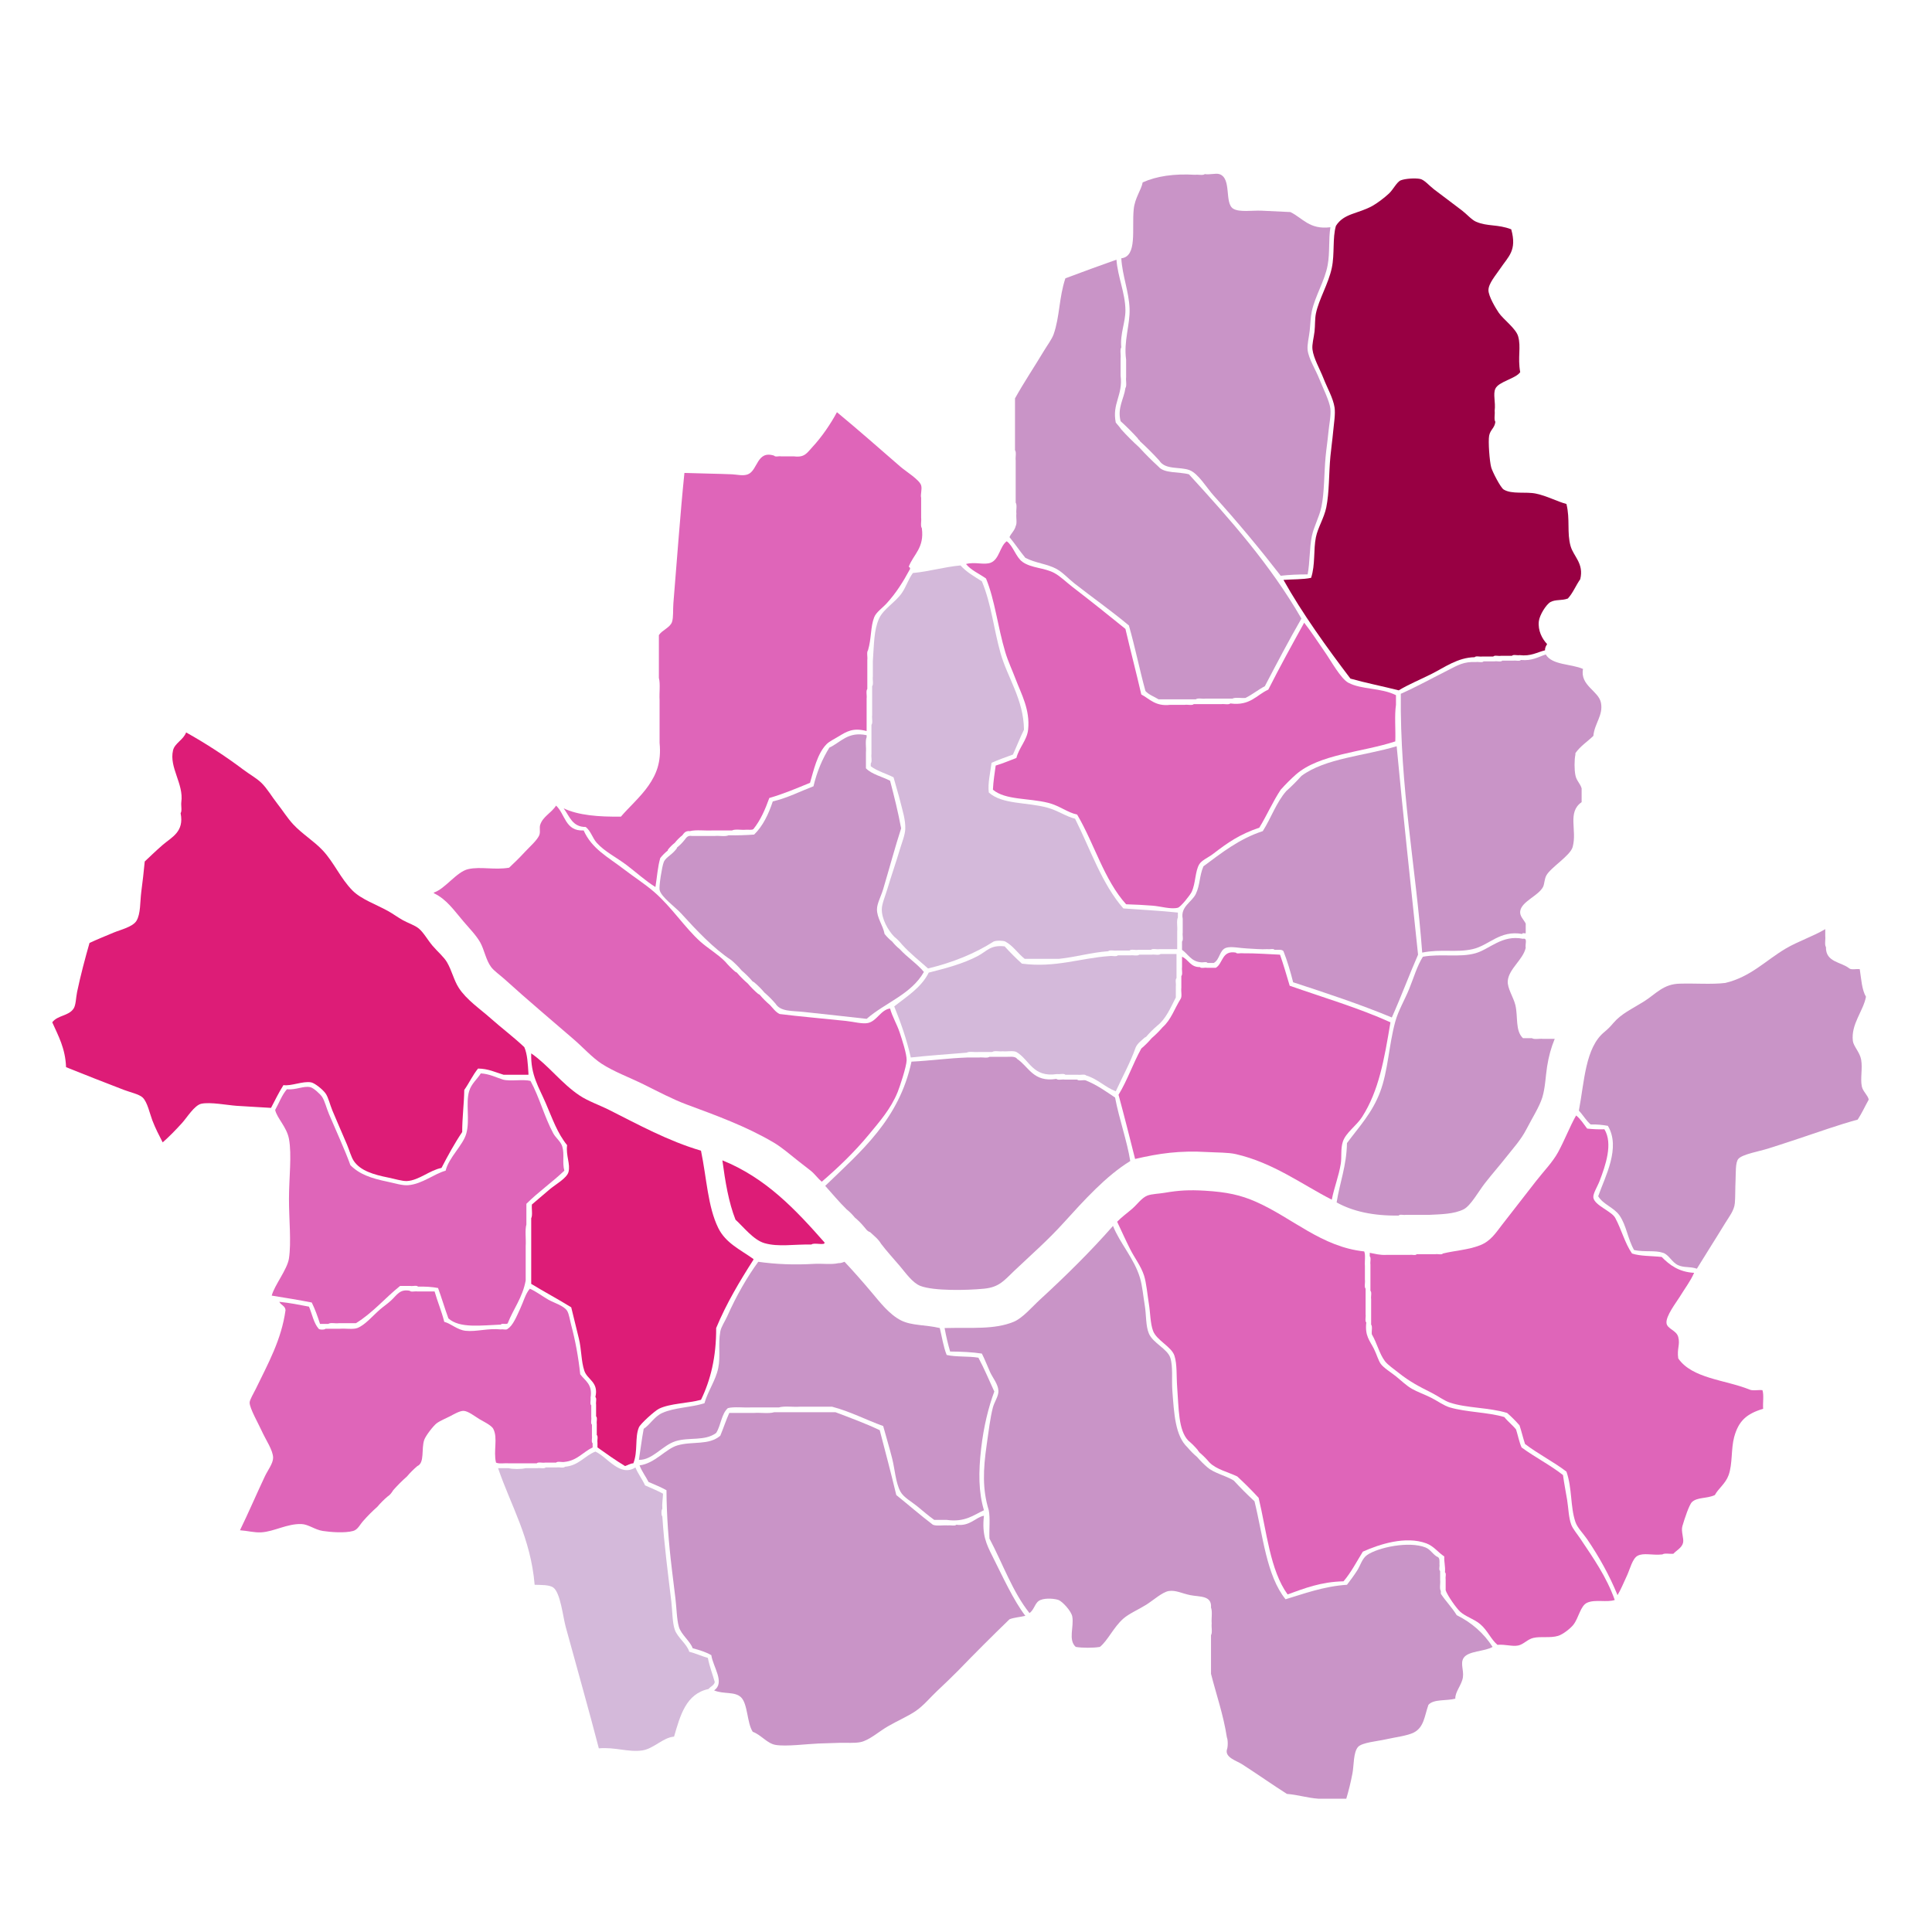 <?xml version="1.0" encoding="utf-8"?>
<!-- Generator: Adobe Illustrator 15.1.0, SVG Export Plug-In . SVG Version: 6.00 Build 0)  -->
<!DOCTYPE svg PUBLIC "-//W3C//DTD SVG 1.1//EN" "http://www.w3.org/Graphics/SVG/1.1/DTD/svg11.dtd">
<svg enable-background="new 0 0 1400 1400" height="1400px" id="Layer_1" version="1.1" viewbox="0 0 1400 1400" width="1400px" x="0px" xml:space="preserve" xmlns="http://www.w3.org/2000/svg" xmlns:xlink="http://www.w3.org/1999/xlink" y="0px">
 <path clip-rule="evenodd" d="M964.064,164.667
	c-1.447,9.018-0.285,18.105-2.002,27.506c-2.068,11.332-9.018,22.101-11.502,33.507c-0.867,3.979-0.977,9.201-1.5,14.003
	c-0.508,4.656-1.969,10.129-1.5,14.003c0.779,6.456,5.756,14.04,8.502,21.005c2.287,5.805,7.385,15.948,8.002,21.505
	c0.539,4.856-0.953,11.628-1.502,17.504c-0.547,5.879-1.484,11.904-2,17.504c-1.135,12.346-0.799,25.368-3,36.008
	c-1.582,7.641-5.57,14.402-7.002,21.505c-1.725,8.558-1.271,18.438-3,27.506c-6.813,0.022-13.387,0.283-19.506,1
	c-14.793-19.111-31.705-39.509-48.51-58.013c-4.902-5.398-11.217-16.078-17.504-18.504c-7.016-2.707-17.623,0.042-22.006-7.001
	c-4.459-4.876-9.127-9.544-14.002-14.003c-0.148-1.02-1.354-0.98-1.502-2c-3.959-4.376-8.127-8.544-12.502-12.503
	c-2.484-9.723,2.434-16.186,3.5-24.005c1.156-1.678,0.176-5.493,0.5-8.001c0-4.168,0-8.335,0-12.503
	c-1.914-13.504,2.932-25.383,2.502-37.009c-0.459-12.384-5.236-23.798-6.002-36.508c11.756-1.325,7.563-21.182,9.002-35.508
	c0.838-8.333,5.449-13.907,6.502-19.504c9.998-4.506,22.598-6.408,38.008-5.501c2.178-0.323,5.654,0.652,7.002-0.5
	c3.451,0.612,7.951-0.803,10.502,0c9.178,2.887,3.551,20.857,10.002,25.005c4.402,2.831,14.043,1.217,20.506,1.5
	c7.441,0.328,14.299,0.634,21.004,1C944.035,158.024,948.826,166.568,964.064,164.667z" fill="#C994C7" fill-rule="evenodd" id="Dobong-gu">
 </path>
 <path clip-rule="evenodd" d="M943.059,562.258
	c17.314-12.86,45.85-14.498,69.016-21.505c4.727,50.787,10.273,100.752,15.504,151.034c-6.555,14.951-12.34,30.67-19.004,45.511
	c-22.848-9.494-47.135-17.548-71.518-25.506c-1.996-7.838-4.219-15.451-7-22.505c-1.004-1.498-4.105-0.896-6.502-1
	c-0.693-1.14-3.48-0.187-5.002-0.5c-4.93,0.306-9.943-0.296-15.002-0.5c-5.111-0.206-11.324-1.679-15.004-0.5
	c-4.971,1.592-4.482,8.52-9.002,11.003c-1.5,0-3.002,0-4.502,0c-0.693-1.141-3.48-0.187-5-0.5
	c-6.898-0.604-9.074-5.929-13.504-9.002c0-2,0-4.001,0-6.001c1.15-1.184,0.18-4.488,0.5-6.501c0-3.334,0-6.668,0-10.002
	c-1.777-8.816,6.691-12.109,9.502-18.004c3.188-6.685,2.475-12.889,5.502-20.004c13.135-9.705,25.787-19.891,43.01-25.506
	c5.984-9.353,9.824-20.849,17.004-29.006C935.932,569.802,939.6,566.134,943.059,562.258z" fill="#C994C7" fill-rule="evenodd" id="Dongdaemun-gu">
 </path>
 <path clip-rule="evenodd" d="M549.469,914.338
	c12.88,1.814,26.066,2.353,40.509,1.5c5.67-0.331,12.667,0.665,17.504-0.5c1.864,0.031,3.163-0.504,4.501-1
	c6.505,6.898,12.973,14.271,19.505,22.006c6.095,7.215,12.891,16.18,21.505,20.504c7.69,3.861,17.505,3.021,28.006,5.502
	c1.606,6.563,2.639,13.698,5.001,19.504c6.734,1.602,15.933,0.738,23.005,2c4.186,7.818,7.715,16.29,11.502,24.506
	c-4.217,11.309-7.695,25.375-9.502,41.01c-2.027,17.546-1.936,31.865,2,45.01c-7.719,3.617-13.839,8.832-27.005,7.002
	c-3,0-6.001,0-9.002,0c-4.278-3.027-8.12-6.408-12.502-10.002c-3.631-2.978-9.757-6.318-12.003-10.503
	c-3.533-6.582-4.023-16.151-6.001-24.005c-2.02-8.021-4.385-15.643-6.501-23.506c-12.507-4.498-23.557-10.451-37.009-14.004
	c-7.835,0-15.67,0-23.505,0c-4.837,0.332-10.999-0.662-15.003,0.501c-6.668,0-13.336,0-20.004,0
	c-5.503,0.331-12.333-0.664-17.004,0.5c-4.723,4.112-5.059,12.612-8.502,18.004c-8.232,6.149-19.541,2.86-29.507,6.001
	c-9.423,2.971-16.667,13.793-26.506,13.504c1.216-7.453,2.1-15.238,3.5-22.506c4.8-3.152,7.619-8.869,13.503-11.502
	c8.821-3.948,20.193-3.832,30.507-7.002c2.514-8.961,8.113-16.396,10.002-25.506c1.771-8.537-0.226-17.053,1.5-26.506
	c0.636-3.48,3.329-7.236,5.001-11.002C533.56,938.992,541.504,925.207,549.469,914.338z" fill="#C994C7" fill-rule="evenodd" id="Dongjak-gu">
 </path>
 <path clip-rule="evenodd" d="M575.476,330.705
	c7.587,0.952,9.29-2.505,13.003-6.501c7.224-7.775,13.519-17.169,18.004-25.505c14.693,12.132,30.782,26.277,46.01,39.509
	c3.894,3.383,13.752,9.375,15.003,13.503c0.862,2.844-0.673,6.792,0,9.002c0,4.834,0,9.669,0,14.503
	c0.324,2.343-0.654,5.989,0.5,7.501c1.953,14.456-6.109,18.896-9.502,28.007c0.628,0.205,1.022,0.645,1,1.5
	c-5.143,9.597-10.142,17.47-17.004,25.006c-3.037,3.335-7.588,6.393-9.002,10.002c-2.79,7.125-1.877,15.108-4.501,24.006
	c-1.152,1.348-0.178,4.823-0.5,7.001c0,3.667,0,7.335,0,11.002c0,3.334,0,6.668,0,10.002c-1.152,1.348-0.178,4.824-0.5,7.001
	c0,3.667,0,7.335,0,11.002c0,4.167,0,8.335,0,12.503c-9.909-2.624-14.437,0.35-20.505,4.001c-2.967,1.785-6.638,3.607-8.502,5.501
	c-6.809,6.919-9.348,18.968-12.003,28.006c-9.573,3.93-19.012,7.994-29.506,11.003c-2.983,8.353-6.446,16.227-11.502,22.505
	c-1.074,0.927-3.664,0.338-5.501,0.5c-3.173,0.328-7.661-0.659-10.002,0.5c-4.668,0-9.335,0-14.003,0
	c-5.337,0.332-12-0.664-16.504,0.5c-3.186-0.352-4.295,1.374-5.501,3c-2.043,1.625-3.877,3.458-5.501,5.501
	c-1.876,1.458-3.543,3.125-5.001,5.001c0,0.167,0,0.333,0,0.5c-2.043,1.624-3.876,3.458-5.501,5.501
	c-1.874,6.295-2.348,13.989-3.501,21.005c-7.333-4.537-13.729-10.497-21.005-16.004c-7.046-5.333-15.879-9.708-21.505-16.003
	c-3.167-3.544-4.184-8.449-8.001-11.502c-9.872,0.035-11.732-7.939-16.003-13.503c10.749,5.088,25.466,6.208,41.509,6.001
	c5.736-6.742,14.377-14.342,20.005-22.505c5.505-7.985,9.425-16.801,8.002-31.007c0-3.167,0-6.334,0-9.502
	c0-7.168,0-14.336,0-21.505c-0.331-5.17,0.664-11.666-0.5-16.003c0-10.335,0-20.671,0-31.007c2.321-3.633,8.118-5.423,9.502-9.502
	c1.134-3.341,0.625-8.999,1-13.503c2.579-30.969,5.016-65.498,8.002-94.521c11.516,0.432,24.255,0.549,34.508,1
	c3.694,0.163,8,1.385,11.503,0c7.246-2.866,6.368-17.586,19.004-13.503c0.693,1.141,3.481,0.187,5.001,0.5
	C569.141,330.705,572.308,330.705,575.476,330.705z" fill="#DF65B9" fill-rule="evenodd" id="Eunpyeong-gu">
 </path>
 <path clip-rule="evenodd" d="M809.029,188.173
	c0.912,12.448,6.383,24.226,6.5,36.508c0.084,8.802-3.998,17.245-3,27.006c-1.156,1.678-0.176,5.492-0.5,8.001
	c0,4.167,0,8.335,0,12.503c1.809,14.38-6.305,20.132-3.5,34.008c1.307,1.693,2.83,3.171,4,5.001
	c4.125,4.543,8.461,8.877,13.002,13.003c4.461,4.876,9.127,9.544,14.004,14.003c4.174,4.995,14.822,3.516,22.006,5.501
	c29.617,32.396,58.822,65.205,81.518,104.524c-9.205,15.968-17.861,32.483-26.506,49.011c-4.91,2.591-8.998,6.004-14.004,8.502
	c-3.006,0.327-7.326-0.659-9.502,0.5c-3,0-6,0-9.002,0c-3.5,0-7.002,0-10.502,0c-2.178,0.323-5.652-0.652-7.002,0.5
	c-3,0-6,0-9.002,0c-3.5,0-7.002,0-10.502,0c-2.5,0-5.002,0-7.502,0c-3.18-1.987-7.064-3.271-9.502-6.001
	c-4.273-15.565-7.566-32.108-12.002-47.511c-12.75-10.672-26.533-20.346-39.51-30.507c-4.32-3.382-8.381-8.007-13.004-10.502
	c-6.852-3.699-15.078-4.146-22.504-8.002c-3.998-4.838-7.506-10.165-11.502-15.003c1.264-2.903,3.693-4.642,4.5-8.002
	c1.158-2.01,0.174-6.161,0.5-9.002c-0.324-2.509,0.656-6.324-0.5-8.002c0-5.168,0-10.336,0-15.504c0-5.001,0-10.002,0-15.003
	c-0.324-2.344,0.654-5.989-0.5-7.502c0-5.168,0-10.336,0-15.503c0-5.001,0-10.002,0-15.003c0-2.334,0-4.668,0-7.002
	c6.334-11.432,14.252-23.222,21.004-34.508c2.314-3.867,5.734-8.378,7.002-12.002c4.479-12.813,3.801-26.4,8.502-40.509
	C784.264,197.082,796.582,192.563,809.029,188.173z" fill="#C994C7" fill-rule="evenodd" id="Gangbuk-gu">
 </path>
 <path clip-rule="evenodd" d="M1169.111,741.299
	c5.732-6.754,13.379-10.111,22.004-15.504c8.936-5.586,14.174-12.908,26.506-13.003c10.67-0.333,22.672,0.667,32.508-0.5
	c18.525-4.354,29.406-16.417,44.01-25.006c8.764-5.154,19.996-8.898,28.506-14.003c0,1.667,0,3.334,0,5.001
	c0.326,2.509-0.654,6.323,0.502,8.002c-0.258,11.092,11.025,10.646,17.004,15.504c1.512,1.154,5.158,0.176,7.5,0.5
	c1.086,7.083,1.484,14.853,4.502,20.005c-1.932,10.422-10.932,19.746-9.502,32.007c0.439,3.773,5.059,8.253,6,13.503
	c1.15,6.411-0.707,13.824,0.502,19.504c0.762,3.582,4.42,6.434,5,9.503c-2.693,4.808-5.02,9.982-8.002,14.503
	c-14.064,3.812-27.102,8.573-43.51,14.004c-6.725,2.226-13.926,4.617-21.504,7.001c-6.23,1.96-18.705,4.1-21.506,7.502
	c-2.205,2.679-1.711,10.053-2,16.003c-0.27,5.521-0.115,11.744-0.5,16.004c-0.494,5.479-4.258,10.002-7.002,14.504
	c-7.244,11.887-13.189,21.056-20.504,33.008c-5.291-1.752-9.098-0.548-13.504-2.501c-4.646-2.06-6.66-7.547-11.002-9.003
	c-5.998-2.009-12.977-0.372-21.006-2c-4.625-8.117-5.539-17.827-10.502-25.006c-4.063-5.875-11.83-7.93-15.504-14.003
	c5.16-14.568,16.49-35.228,7.002-51.011c-3.82-0.68-7.887-1.115-12.502-1.001c-3.299-2.87-5.486-6.851-8.502-10.003
	c4.039-21.131,4.615-45.729,18.504-57.012C1164.984,745.842,1167.152,743.675,1169.111,741.299z" fill="#C994C7" fill-rule="evenodd" id="Gangdong-gu">
 </path>
 <path clip-rule="evenodd" d="M134.875,530.751
	c14.186,7.902,28.88,17.473,41.509,27.006c4.251,3.209,9.459,6.075,13.003,9.502c4.232,4.093,7.689,10.18,11.502,15.004
	c3.918,4.956,7.421,10.604,11.503,15.003c6.56,7.07,15.108,12.175,21.505,19.005c8.05,8.595,12.902,20.3,21.505,29.006
	c6.374,6.451,17.3,10.128,26.006,15.003c3.432,1.921,6.93,4.513,10.502,6.501c3.87,2.155,8.53,3.593,11.502,6.001
	c3.497,2.833,6.386,8.233,10.002,12.503c3.64,4.297,8.201,8.06,10.502,12.002c3.5,5.994,4.969,13.018,8.502,18.504
	c5.596,8.689,15.438,15.27,23.005,22.005c8.075,7.188,16.7,13.607,24.506,21.005c2.256,5.079,2.541,12.129,3.001,19.004
	c0,0.334,0,0.667,0,1c-6.002,0-12.003,0-18.004,0c-5.92-1.747-10.951-4.385-18.504-4.5c-3.843,4.658-6.47,10.533-10.002,15.503
	c-0.172,10.497-1.497,19.842-1.5,30.507c-5.514,8.156-10.331,17.01-15.003,26.006c-8.665,1.709-16.358,9.035-25.006,9.502
	c-3.351,0.182-9.662-1.734-13.503-2.5c-10.699-2.131-20.229-4.968-25.006-12.003c-1.979-2.915-3.274-7.977-5.001-12.003
	c-3.733-8.706-7.112-16.434-10.502-24.506c-1.854-4.414-2.894-9.518-5.001-12.502c-1.992-2.822-7.871-7.548-10.502-8.002
	c-6.062-1.047-14.354,2.875-20.005,2c-3.302,5.2-6.064,10.939-9.002,16.504c-8.57-0.594-16.527-0.893-25.005-1.5
	c-6.744-0.483-19.111-2.885-25.506-1.5c-5.025,1.087-10.524,10.202-14.003,14.003c-4.763,5.202-9.093,9.708-14.003,14.003
	c-2.676-5.246-5.24-10.084-7.502-16.004c-1.854-4.855-3.532-13.175-7.001-16.504c-2.526-2.423-9.272-3.868-13.503-5.501
	c-14.528-5.605-28.749-11.121-42.009-16.503c-0.499-13.672-5.639-22.701-10.002-32.508c4.057-5.3,11.855-4.416,15.504-10.002
	c1.666-2.551,1.634-7.865,2.5-12.004c2.518-12.024,6.03-25.201,9.002-35.508c5.497-2.554,11.032-4.787,17.504-7.501
	c4.729-1.983,13.795-4.065,16.503-8.502c3.111-5.097,2.565-13.703,3.5-21.004c0.943-7.357,1.846-14.689,2.501-22.005
	c3.839-3.569,7.796-7.497,13.003-12.002c6.48-5.608,15.725-9.435,13.003-23.005c1.155-1.678,0.175-5.493,0.5-8.002
	c1.876-13.255-8.925-25.063-6.001-37.508C126.606,538.5,132.789,536.269,134.875,530.751z" fill="#DD1C77" fill-rule="evenodd" id="Gangseo-gu">
 </path>
 <path clip-rule="evenodd" d="M409.438,1062.872
	c10.055-0.948,14.109-7.896,22.005-11.003c8.709,3.959,17.785,18.691,29.007,11.503c1.936,4.731,4.911,8.425,7.001,13.003
	c4.371,1.964,8.918,3.752,13.003,6.002c-0.113,3.721-0.805,6.863-0.5,11.002c-0.828,0.7-0.828,4.801,0,5.502
	c1.265,19.843,4.213,42.334,6.502,61.514c0.842,7.057,0.685,15.172,2.5,20.504c1.959,5.756,8.856,10.419,10.502,16.004
	c4.774,1.228,8.83,3.173,13.503,4.501c1.205,6.297,3.346,11.657,5.001,17.505c-0.607,2.56-3.158,3.176-4.501,5
	c-16.374,3.465-20.527,19.148-25.006,34.508c-8.089,0.664-14.721,8.753-23.005,10.003c-9.996,1.508-19.743-2.559-31.507-1.501
	c-6.953-26.869-16.129-59.129-24.006-88.02c-2.003-7.346-3.826-24.808-9.002-28.506c-3.041-2.174-9.421-1.811-13.503-2.001
	c-2.895-34.114-17.084-56.934-26.506-84.52c2.5,0,5.001,0,7.501,0c3.009,0.833,9.495,0.833,12.503,0c2.834,0,5.668,0,8.502,0
	c1.849-0.319,4.982,0.647,6.002-0.5c2.667,0,5.334,0,8.001,0C405.284,1063.053,408.418,1064.02,409.438,1062.872z" fill="#D4B9DA" fill-rule="evenodd" id="Geumcheon-gu">
 </path>
 <path clip-rule="evenodd" d="M428.942,1040.367c0.317,1.684-0.644,4.645,0.5,5.501
	c0,1,0,2.001,0,3.001c-7.014,3.32-11.124,9.547-20.504,10.502c-1.849,0.319-4.982-0.647-6.001,0.5c-2.667,0-5.334,0-8.002,0
	c-1.848,0.319-4.982-0.647-6.001,0.5c-2.834,0-5.668,0-8.502,0c-3.834,0-7.668,0-11.502,0c-3.07-0.264-7.24,0.572-9.502-0.5
	c-2.025-8.383,1.501-17.846-2-24.506c-1.383-2.629-7.673-5.575-10.002-7.001c-3.662-2.241-8.242-5.894-11.502-6.001
	c-2.817-0.094-7.527,2.728-10.002,4c-2.836,1.459-7.151,3.227-9.502,5.002c-2.417,1.824-7.969,9.016-9.002,12.002
	c-2.259,6.529,0.466,16.63-5.001,19.005c-2.709,2.292-5.21,4.792-7.502,7.501c-3.542,3.126-6.877,6.46-10.002,10.003
	c-1.09,1.744-2.248,3.421-4.001,4.501c-2.709,2.291-5.21,4.792-7.502,7.502c-3.542,3.125-6.877,6.459-10.002,10.002
	c-2.603,2.77-4.024,6.548-7.502,7.502c-6.091,1.67-16.19,0.877-22.005,0c-5.793-0.873-10.356-4.833-15.504-5.002
	c-10.37-0.339-19.73,5.449-29.006,6.002c-5.163,0.307-9.707-1.09-15.503-1.5c5.927-12.122,11.899-26.067,18.004-39.01
	c2.118-4.488,5.993-9.389,6.001-13.502c0.012-5.465-5.336-12.942-8.502-20.006c-2.061-4.598-8.586-15.993-8.502-20.004
	c0.044-2.09,2.84-6.572,4.501-10.002c8.828-18.236,18.595-35.627,21.505-57.014c-0.289-3.212-3.403-3.599-4.501-6.001
	c7.568,0.767,14.526,2.144,21.505,3.501c2.272,5.395,3.418,11.918,7.001,16.004c0.54,0.827,4.462,0.827,5.001,0
	c3.5,0,7.001,0,10.502,0c4.004-0.33,9.33,0.662,12.503-0.5c5.631-2.188,10.712-8.438,16.504-13.504
	c2.238-1.957,5.196-3.902,8.001-6.501c4.358-4.038,6.289-8.403,13.503-7.002c0.855,1.145,3.817,0.184,5.501,0.501
	c4.167,0,8.335,0,12.503,0c2.144,7.523,5.065,14.271,7.001,22.004c4.975,1.3,9.393,5.851,15.503,6.502
	c7.731,0.824,16.25-1.998,25.506-1c1.52-0.314,4.308,0.641,5.001-0.5c3.791-2.215,6.551-9.283,9.002-14.504
	c2.473-5.266,3.817-10.847,7.002-14.503c4.698,2.081,8.631,5.198,13.503,8.001c3.752,2.16,11.111,4.273,13.503,8.002
	c1.4,2.185,2.071,7.009,3.001,10.503c2.963,11.132,5.162,22.878,6.501,35.509c3.465,4.703,9.131,7.205,7.501,17.003
	c0.317,1.685-0.644,4.646,0.5,5.501c0,2.834,0,5.668,0,8.502c0.317,1.684-0.644,4.646,0.5,5.502
	C428.942,1035.032,428.942,1037.699,428.942,1040.367z" fill="#DF65B9" fill-rule="evenodd" id="Guro-gu">
 </path>
 <path clip-rule="evenodd" d="M694.002,1210.906
	c-4.465,4.478-9.49,9.332-15.003,14.503c-4.905,4.601-9.783,10.629-15.504,14.503c-5.579,3.778-12.692,6.807-20.004,11.003
	c-6.592,3.783-13.672,10.269-20.004,11.503c-4.604,0.896-10.121,0.33-15.004,0.5c-4.958,0.172-10.222,0.289-15.503,0.5
	c-8.362,0.334-23.305,2.309-31.007,1c-6.05-1.028-10.412-7.248-16.503-9.502c-4.21-6.324-3.53-20.211-8.502-25.006
	c-4.548-4.387-12.656-2.06-19.505-5.002c8.225-5.589-0.902-17.209-2-25.506c-3.932-2.236-8.583-3.752-13.503-5
	c-1.827-5.164-8.366-9.896-10.002-15.504c-1.574-5.393-1.633-13.365-2.5-20.505c-0.814-6.708-1.677-13.724-2.5-20.505
	c-2.561-21.088-3.9-39.887-4.001-58.013c-4.064-2.271-8.587-4.082-13.003-6.001c-2.081-4.088-4.802-7.535-6.501-12.004
	c11.121-1.375,18.907-12.017,27.506-14.502c11.104-3.211,22.65,0.189,31.007-7.002c2.241-5.428,4.121-11.217,6.502-16.504
	c6.001,0,12.002,0,18.004,0c4.67-0.331,10.665,0.663,14.503-0.5c6.668,0,13.337,0,20.005,0c8.168,0,16.337,0,24.506,0
	c10.86,4.143,21.86,8.146,32.007,13.002c4.08,15.592,8.194,31.148,12.003,47.012c8.873,7.131,17.411,14.596,26.506,21.504
	c2.674,1.161,7.497,0.172,11.003,0.501c1.848-0.319,4.981,0.647,6.001-0.501c9.897,1.395,14.094-5.574,20.004-6.501
	c-1.588,13.631,1.807,20.663,6.002,29.007c7.521,14.96,15.389,32.314,24.006,43.51c-3.738,0.93-8.176,1.16-11.502,2.5
	C718.799,1185.691,706.297,1198.194,694.002,1210.906z" fill="#C994C7" fill-rule="evenodd" id="Gwanak-gu">
 </path>
 <path clip-rule="evenodd" d="M968.564,871.328
	c2.316-14.521,7.197-26.477,7.502-43.01c8.822-11.86,18.256-21.808,24.006-37.008c5.83-15.418,6.246-33.637,11.002-51.012
	c2.184-7.975,6.811-15.682,10.002-23.506c3.381-8.283,5.756-16.752,10.002-23.505c13.057-2.375,26.496,0.72,38.01-2.501
	c10.371-2.901,19.273-13.59,34.508-10.502c3.646-0.813,1.371,4.297,2,6.501c-1.842,8.604-12.258,15.216-13.002,24.006
	c-0.449,5.296,4.145,11.839,5.5,17.504c2.047,8.548-0.248,18.539,5.502,24.005c2.166,0,4.334,0,6.502,0
	c1.678,1.156,5.492,0.176,8.002,0.5c2.834,0,5.668,0,8.502,0c-2.664,6.541-4.318,12.607-5.502,20.005
	c-1.111,6.94-1.309,15.409-3.5,22.505c-2.055,6.65-7.506,15.23-11.504,23.006c-3.957,7.696-9.898,14.141-14.502,20.004
	c-4.736,6.031-10.125,12.135-15.504,19.005c-4.619,5.896-10.355,16.442-15.504,19.005c-6.918,3.441-16.094,3.563-25.006,4
	c-2.334,0-4.668,0-7.002,0c-3.334,0-6.668,0-10.002,0c-1.52,0.314-4.309-0.641-5.002,0.5
	C995.094,881.143,980.262,877.802,968.564,871.328z" fill="#C994C7" fill-rule="evenodd" id="Gwangjin-gu">
 </path>
 <path clip-rule="evenodd" d="M809.529,885.332
	c3.344-3.51,7.164-6.168,11.002-9.502c3.58-3.111,6.844-7.933,11.002-9.503c3.145-1.187,8.471-1.302,12.504-2.001
	c10.121-1.754,17.617-2.169,29.006-1.5c15.992,0.939,26.063,3.173,37.008,8.002c26.447,11.669,47.611,32.773,78.518,36.008
	c1.088,2.58,0.227,7.111,0.502,10.503c0,3.334,0,6.668,0,10.003c0.32,2.012-0.65,5.317,0.5,6.501c0,2.834,0,5.668,0,8.502
	c0,3.334,0,6.668,0,10.002c0.318,1.849-0.648,4.981,0.5,6.001c-1.123,9.712,2.514,13.063,5.5,19.005
	c1.992,3.962,3.227,8.579,5.002,11.003c2.117,2.891,7.289,6.038,11.002,9.002c3.914,3.123,7.424,6.66,11.504,9.002
	c4.016,2.305,9.201,4.087,14.002,6.501c4.635,2.33,9.215,5.753,13.504,7.002c12.207,3.557,27.744,3.449,39.508,7.001
	c2.563,3.273,5.932,5.738,8.502,9.002c1.391,4.277,2.246,9.092,4.002,13.004c9.594,7.076,20.686,12.655,30.006,20.004
	c0.875,6.341,2.055,12.245,3.002,18.004c0.984,6.002,1.041,12.711,3,18.004c1.092,2.949,4.381,6.836,6.502,10.003
	c9.504,14.194,19.082,27.798,25.006,44.511c-5.541,1.964-14.252-0.62-20.006,2c-4.949,2.254-6.008,10.943-10.002,16.004
	c-2.055,2.604-7.475,6.924-11.002,8.002c-5.742,1.754-12.551,0.227-18.004,1.5c-4.266,0.995-7.09,4.738-11.002,5.501
	c-4.352,0.849-9.047-0.96-15.004-0.5c-4.955-4.302-7.02-10.321-12.504-15.003c-4.303-3.674-10.471-5.346-14.502-9.002
	c-2.607-2.365-9.137-11.533-10.504-15.504c0-2.668,0-5.335,0-8.002c-0.313-1.52,0.641-4.308-0.5-5.002
	c0.389-4.389-0.732-7.268-0.5-11.502c-4.393-2.852-7.592-7.5-13.002-9.502c-14.945-5.529-33.725,0.521-46.012,6.001
	c-4.537,7.298-8.525,15.146-14.002,21.505c-16.326,0.345-28.281,5.061-40.51,9.502c-12.758-17.582-15.137-45.543-21.004-70.016
	c-4.961-5.376-10.129-10.544-15.504-15.504c-6.775-3.227-14.982-5.021-20.006-10.002c-2.291-2.709-4.791-5.21-7.5-7.502
	c-0.178-0.656-0.881-0.786-1.002-1.5c-2.125-2.543-4.457-4.877-7-7.002c-7.23-7.581-6.807-23.209-8.002-38.508
	c-0.609-7.787,0.043-16.854-2.002-23.006c-2.199-6.624-12.922-11.019-15.502-18.004c-2.012-5.447-1.949-13.102-3.002-19.504
	c-1.125-6.854-1.74-14.938-3.5-20.506c-2.148-6.789-6.955-12.942-10.002-19.004C815.576,898.467,812.641,891.889,809.529,885.332z" fill="#DF65B9" fill-rule="evenodd" id="Gangnam-gu">
 </path>
 <path clip-rule="evenodd" d="M720.008,682.285
	c-13.643,8.694-29.509,15.167-47.511,19.505c-6.417-5.753-13.255-11.084-19.004-17.504c-1.625-2.043-3.458-3.876-5.501-5.501
	c-4.496-4.668-9.113-12.79-9.002-20.004c0.059-3.846,2.49-9.455,4.001-14.504c3.006-10.049,6.144-18.898,9.002-28.506
	c1.488-5.001,3.81-10.584,4.001-15.003c0.284-6.57-2.044-13.576-3.501-19.504c-1.444-5.877-3.262-11.502-5.001-18.004
	c-5.435-2.734-11.846-4.491-16.504-8.002c0-0.667,0-1.333,0-2c1.153-1.348,0.177-4.823,0.5-7.001c0-3.667,0-7.335,0-11.002
	c0-3.334,0-6.668,0-10.002c1.152-1.348,0.177-4.824,0.5-7.001c0-3.668,0-7.335,0-11.003c0-3.334,0-6.668,0-10.002
	c1.152-1.348,0.177-4.824,0.5-7.002c0-3.667,0-7.335,0-11.002c0.908-12.657,0.718-22.671,4.501-31.007
	c3.217-7.087,11.845-11.738,16.504-18.504c3.345-4.858,4.499-9.644,8.002-14.503c12.175-1.161,22.316-4.356,34.508-5.501
	c4.252,4.75,9.984,8.02,15.503,11.502c6.941,16.762,8.516,34.323,13.504,52.012c5.047,17.906,16.736,33.542,17.004,55.512
	c-2.867,5.802-5.285,12.053-8.002,18.004c-5.268,1.902-10.518,3.819-15.504,6.001c-0.797,6.729-2.854,14.783-2,21.505
	c9.846,8.849,27.449,6.847,42.51,11.002c7.674,2.118,13.383,6.375,20.004,8.002c11.162,22.178,19.406,47.276,35.008,65.015
	c13.176,0.995,26.723,1.617,39.51,3c0,1.167,0,2.334,0,3.501c-1.16,2.341-0.172,6.829-0.5,10.002c0,4.334,0,8.668,0,13.003
	c-4.334,0-8.67,0-13.004,0c-1.848,0.319-4.982-0.648-6.002,0.5c-3.166,0-6.334,0-9.502,0c-1.848,0.319-4.98-0.647-6,0.5
	c-3.002,0-6.002,0-9.002,0c-2.014,0.321-5.318-0.65-6.502,0.5c-12.729,0.941-23.139,4.201-35.508,5.501c-8.336,0-16.672,0-25.006,0
	c-4.959-3.876-8.289-9.382-14.004-12.503C726.826,681.454,721.691,681.454,720.008,682.285z" fill="#D4B9DA" fill-rule="evenodd" id="Jongno-gu">
 </path>
 <path clip-rule="evenodd" d="M852.039,722.795
	c-3.846,7.49-7.141,15.533-13.504,20.504c-2.877,2.459-5.543,5.126-8.002,8.002c-0.404,0.096-0.498,0.502-1,0.5
	c-2.299,2.201-5.035,3.969-6.502,7.002c-4.045,11.457-9.639,21.369-14.502,32.008c-7.918-3.086-13.068-8.938-21.506-11.503
	c-1.02-1.147-4.152-0.181-6.002-0.501c-3,0-6,0-9.002,0c-1.02-1.146-4.152-0.18-6-0.5c-17.834,2.664-19.93-10.41-29.508-16.003
	c-2.342-1.159-6.83-0.173-10.002-0.501c-2.344,0.324-5.988-0.653-7.502,0.501c-3.334,0-6.668,0-10.002,0
	c-2.676,0.325-6.659-0.657-8.502,0.5c-13.527,1.144-27.306,2.034-40.51,3.501c-3.02-13.316-7.289-25.385-12.002-37.009
	c9.184-7.319,19.5-13.507,25.005-24.505c12.842-3.283,24.639-6.314,35.509-12.003c6.629-3.47,9.121-8.251,19.504-7.001
	c3.959,4.376,8.127,8.544,12.504,12.503c24.184,3.167,42.299-4.035,63.514-5.501c1.848-0.319,4.982,0.648,6.002-0.5c3,0,6,0,9.002,0
	c2.012-0.321,5.318,0.65,6.5-0.5c3.002,0,6.002,0,9.004,0c2.012-0.32,5.316,0.65,6.5-0.5c3.002,0,6.002,0,9.002,0
	c0.834,0,1.668,0,2.502,0c0,2.834,0,5.668,0,8.502c0,3.001,0,6.002,0,9.002c-1.148,1.02-0.182,4.154-0.5,6.002
	C852.039,717.46,852.039,720.127,852.039,722.795z" fill="#D4B9DA" fill-rule="evenodd" id="Jung-gu">
 </path>
 <path clip-rule="evenodd" d="M1120.1,474.238
	c4.662,7.841,18.324,6.681,27.006,10.502c-2.287,12.067,11.305,15.833,13.004,24.506c1.773,9.058-4.662,14.91-5.502,24.005
	c-4.322,4.18-9.531,7.472-13.004,12.502c0,0.334,0,0.667,0,1c-0.832,3.84-0.832,11.164,0,15.003c0.725,3.943,3.436,5.9,4.502,9.502
	c0,3.334,0,6.668,0,10.002c-10.604,7.43-3.115,20.208-6.502,32.507c-1.73,6.284-15.746,14.712-19.004,20.505
	c-1.561,2.773-1.363,6.369-2.5,8.502c-3.455,6.476-15.533,10.445-16.504,17.504c-0.502,3.64,2.662,6.176,4,9.002
	c0,2.334,0,4.668,0,7.002c-0.727,0.273-2.584-0.585-2.5,0.5c-16.391-2.901-23.908,8.259-36.008,11.002
	c-11.813,2.678-22.666-0.268-36.51,2.5c-4.686-62.996-16.182-119.183-15.502-187.543c11.811-5.232,23.043-11.489,35.008-17.504
	c6.033-3.034,10.494-5.943,19.504-5.501c1.684-0.317,4.645,0.645,5.502-0.5c2.666,0,5.334,0,8.002,0
	c1.684-0.317,4.645,0.644,5.5-0.5c2.668,0,5.334,0,8.002,0c1.684-0.317,4.645,0.644,5.502-0.5
	C1110.217,479.025,1114.6,476.073,1120.1,474.238z" fill="#C994C7" fill-rule="evenodd" id="Jungnang-gu">
 </path>
 <path clip-rule="evenodd" d="M402.936,583.763
	c6.628,6.041,6.576,18.764,20.004,18.004c5.968,13.406,17.593,19.237,29.007,28.007c7.357,5.653,15.368,10.769,22.005,16.504
	c12.672,10.951,22.254,25.911,33.508,36.008c5.59,5.017,12.528,8.948,18.004,14.503c2.292,2.709,4.792,5.21,7.502,7.501
	c0.501-0.001,0.595,0.405,1,0.501c2.458,2.875,5.126,5.543,8.002,8.001c2.292,2.71,4.792,5.21,7.501,7.502
	c0.501-0.001,0.595,0.405,1,0.5c2.292,2.71,4.792,5.21,7.501,7.502c2.202,2.3,3.968,5.034,7.001,6.501
	c13.151,1.679,33.148,3.431,48.011,5.002c5.674,0.6,11.949,2.383,16.003,1.5c6.439-1.402,9.308-9.631,16.004-10.502
	c1.58,5.924,4.993,11.412,7.001,17.504c1.616,4.899,5.107,15.426,5.001,20.004c-0.106,4.607-4.983,19.26-6.502,23.006
	c-5.032,12.414-13.34,21.697-21.005,31.007c-10.313,12.528-22.811,24.427-34.008,34.007c-2.909-2.459-5.033-5.625-8.001-8.001
	c-3.006-2.405-6-4.657-9.002-7.002c-5.841-4.562-11.654-9.769-18.004-13.503c-19.939-11.727-41.419-19.489-63.014-27.506
	c-10.111-3.754-20.545-9.33-31.007-14.504c-10.133-5.011-21.63-9.223-30.507-15.003c-6.704-4.366-13.309-11.702-20.004-17.505
	c-17.035-14.76-33.581-28.587-50.011-43.51c-3.288-2.985-7.931-6.23-10.002-9.001c-3.899-5.214-4.916-12.548-8.002-18.004
	c-2.809-4.965-7.841-10.148-12.002-15.003c-6.841-7.979-12.272-16.188-21.505-20.505c0-0.167,0-0.333,0-0.5
	c8.283-2.733,16.484-15.161,25.005-17.004c9.141-1.977,18.662,0.807,29.507-1c3.474-3.274,7.478-7.106,11.502-11.503
	c3.063-3.346,9.383-8.809,10.502-12.503c0.708-2.338-0.158-4.918,0.5-7.001C393.398,591.544,399.557,589.176,402.936,583.763z" fill="#DF65B9" fill-rule="evenodd" id="Mapo-gu">
 </path>
 <path clip-rule="evenodd" d="M1083.592,305.699
	c-0.51,4.537-3.662,5.613-4.502,10.002c-0.775,4.05,0.262,18.509,1.5,23.005c0.885,3.208,6.793,14.643,9.002,16.004
	c5.967,3.672,16.053,1.403,23.506,3c8.109,1.738,14.93,5.567,22.006,7.501c2.74,11.227,0.236,20.766,3,30.507
	c2.139,7.545,9.795,12.583,7.002,24.006c-3.18,4.49-5.305,10.033-9.002,14.003c-4.596,1.663-8.748,0.512-12.504,2.501
	c-3.117,1.651-7.98,9.404-8.502,14.003c-0.748,6.625,2.275,12.594,6.002,16.504c-0.713,1.287-1.615,2.386-1.5,4.501
	c-5.883,1.452-10.193,4.478-18.504,3.501c-1.684,0.316-4.646-0.645-5.502,0.5c-2.668,0-5.334,0-8.002,0
	c-1.684,0.316-4.645-0.645-5.502,0.5c-2.666,0-5.334,0-8.002,0c-1.684,0.316-4.645-0.645-5.5,0.5
	c-12.211,0.197-21.813,7.38-31.008,12.003c-8.523,4.285-16.541,7.522-24.006,12.003c-11.572-2.931-23.703-5.303-35.008-8.502
	c-17.121-22.554-34.861-47.157-48.51-71.517c6.645-0.522,14.094-0.241,20.004-1.5c3.156-9.429,1.619-20.374,3.5-29.507
	c1.412-6.854,5.945-13.942,7.502-21.505c2.24-10.87,1.836-24.517,3.002-37.009c0.533-5.733,1.441-11.911,2-18.004
	c0.537-5.876,1.732-12.743,1-17.504c-1.043-6.773-5.283-14.015-8.002-21.005c-2.588-6.651-7.232-14.544-8.002-21.005
	c-0.441-3.712,0.98-8.423,1.5-13.003c0.482-4.25,0.182-9.028,1-13.003c2.141-10.392,9.006-21.348,11.504-33.008
	c2.17-10.125,0.41-21.711,3-30.507c5.758-9.167,15.742-8.554,26.506-14.503c3.541-1.957,8.979-6.144,12.004-9.002
	c3.121-2.951,5.645-8.404,8.502-9.502c3.232-1.244,10.299-1.729,14.002-1c3.074,0.605,6.523,4.829,10.002,7.502
	c7.916,6.081,13.107,9.773,20.506,15.503c3.42,2.65,6.877,6.662,10.002,8.002c8.432,3.616,15.584,1.682,25.506,5.501
	c4.303,15.436-2.008,19.555-8.002,28.506c-3.225,4.817-8.416,10.662-8.502,15.503c-0.078,4.409,5.43,13.495,7.502,16.504
	c3.346,4.858,12.357,11.303,14.004,17.004c2.277,7.894-0.465,15.084,1.5,26.006c-3.293,4.746-15.668,6.805-18.004,12.003
	c-1.809,4.022,0.287,9.412-0.5,16.003C1083.416,300.207,1082.436,304.021,1083.592,305.699z" fill="#980043" fill-rule="evenodd" id="Nowon-gu">
 </path>
 <path clip-rule="evenodd" d="M806.527,888.332
	c4.836,12.346,15.342,23.65,19.506,37.509c1.785,5.944,2.385,13.452,3.5,20.005c1.16,6.825,0.615,14.923,3,20.504
	c2.943,6.886,13.414,11.089,15.504,17.504c2.102,6.455,0.887,15.961,1.5,24.006c1.275,16.718,2.035,32.602,11.004,41.01
	c2.125,2.543,4.457,4.877,7,7.001c2.293,2.71,4.793,5.21,7.502,7.502c5.152,4.351,13.154,5.851,19.004,9.502
	c4.793,5.21,9.795,10.211,15.004,15.003c6.199,24.977,8.586,53.764,22.506,71.018c12.578-3.768,27.584-9.42,44.51-10.503
	c2.496-3.239,4.85-6.384,7.502-10.503c2.125-3.299,3.473-8.528,7.002-11.002c7.916-5.549,30.465-10.368,42.51-5.502
	c3.742,1.513,5.676,5.699,9.002,7.002c1.172,0.827,1.082,2.918,1,5.002c0.313,1.52-0.641,4.307,0.5,5c0,2.168,0,4.335,0,6.502
	c0.324,2.51-0.656,6.323,0.5,8.002c0,0.666,0,1.334,0,2c3.568,5.435,8.084,9.92,11.502,15.504
	c10.914,5.424,19.607,13.066,26.006,23.006c-5.477,3.372-17.676,2.81-21.004,8.001c-2.535,3.952,0.248,8.76-0.5,14.003
	c-0.789,5.527-5.758,10.554-5.502,15.504c-6.285,1.717-15.844,0.159-19.504,4.501c-2.889,8.221-3.168,16.153-10.502,20.005
	c-4.592,2.41-14.232,3.557-20.506,5.001c-5.934,1.366-17.129,2.228-20.004,5.501c-3.428,3.902-2.934,13.344-4,19.004
	c-1.336,7.069-2.83,12.834-4.502,18.505c-6.668,0-13.336,0-20.004,0c-8.256-0.581-14.83-2.841-23.006-3.501
	c-9.994-6.312-21.668-14.544-32.508-21.505c-3.898-2.504-12.398-4.849-11.002-10.503c0.832-1.848,0.832-7.153,0-9.002
	c-2.578-16.594-7.609-30.731-11.502-46.01c0-1.834,0-3.668,0-5.502c0-1.666,0-3.334,0-5c0-5.836,0-11.67,0-17.504
	c1.156-1.845,0.174-5.828,0.5-8.502c-0.33-3.672,0.66-8.664-0.5-11.504c0.693-8.93-8.209-7.638-15.004-9.002
	c-6.039-1.211-10.387-3.737-15.504-3c-4.658,0.671-11.443,6.838-16.504,10.002c-5.42,3.389-12.389,6.385-16.504,10.002
	c-7.127,6.268-11.402,16.109-17.004,20.506c-4.719,0.825-12.785,0.825-17.504,0c-5.65-5.113-1.145-14.549-2.5-22.006
	c-0.734-4.045-7.217-10.967-10.002-12.002c-2.207-0.821-8.766-1.677-13.004,0c-4.18,1.652-4.135,6.661-8.002,9.502
	c-12.281-15.393-19.408-35.938-29.006-54.013c-0.332-6.669,0.664-14.668-0.5-20.505c-4.701-15.217-4.1-29.432-1.5-47.511
	c1.387-9.655,2.531-19.489,4.5-27.006c1.068-4.075,4.164-8.104,4.002-12.003c-0.203-4.844-4.217-9.573-6.002-13.503
	c-2.219-4.882-3.709-9.038-6.002-13.503c-7.08-1.088-14.927-1.41-23.005-1.5c-1.562-5.441-2.924-11.08-4.001-17.004
	c19.89-0.508,35.938,1.268,50.012-4.502c6.559-2.688,13.355-10.818,19.004-16.004C772.443,924.47,790.729,906.379,806.527,888.332z" fill="#C994C7" fill-rule="evenodd" id="Seocho-gu">
 </path>
 <path clip-rule="evenodd" d="M651.993,687.787
	c5.392,5.944,12.344,10.328,17.504,16.503c-9.036,16.137-28.058,22.287-41.509,34.008c-13.573-1.495-30.166-3.397-45.511-5.001
	c-8.969-0.938-16.812-0.158-20.504-6.002c-2.458-2.875-5.125-5.543-8.002-8.001c-2.292-2.71-4.792-5.21-7.501-7.502
	c-0.405-0.095-0.499-0.501-1-0.5c-2.459-2.876-5.126-5.544-8.002-8.002c-2.292-2.709-4.792-5.21-7.502-7.502
	c-13.18-8.723-25.485-21.902-36.508-34.008c-4.069-4.468-14.517-11.841-15.503-17.003c-0.5-2.617,1.692-16.675,3-20.004
	c0.917-2.335,2.949-3.667,4.501-5.001c1.876-1.458,3.543-3.125,5.001-5.001c0-0.167,0-0.333,0-0.5
	c2.043-1.624,3.876-3.458,5.501-5.501c1.278-1.556,2.11-3.558,5.501-3.001c5.502,0,11.003,0,16.504,0
	c3.173-0.328,7.661,0.66,10.002-0.5c6.487,0.152,12.591-0.079,18.504-0.5c6.326-6.176,10.388-14.618,13.503-24.005
	c10.889-2.615,19.731-7.274,29.507-11.002c2.503-10.667,6.462-19.877,11.502-28.007c8.276-3.82,13.486-11.91,27.006-9.002
	c0,0.5,0,1,0,1.5c-1.161,2.673-0.171,7.497-0.5,11.002c0,3.834,0,7.669,0,11.503c4.386,4.449,11.701,5.969,17.504,9.002
	c2.945,11.225,5.782,22.557,8.002,34.508c-4.303,13.218-8.536,28.992-13.003,44.01c-1.528,5.135-4.425,10.297-4.501,14.504
	c-0.115,6.354,4.344,11.713,5.501,18.004c1.625,2.043,3.458,3.876,5.501,5.501C648.116,684.328,649.95,686.162,651.993,687.787z" fill="#C994C7" fill-rule="evenodd" id="Seodaemun-gu">
 </path>
 <path clip-rule="evenodd" d="M729.51,392.219
	c4.775,3.428,6.586,11.528,11.504,15.003c6.434,4.547,15.797,4.11,23.004,8.002c4.41,2.381,8.689,6.688,13.004,10.002
	c13.127,10.086,26.316,20.602,38.508,30.507c3.721,15.952,7.818,31.525,11.504,47.511c6.191,3.309,10.23,8.773,21.004,7.501
	c3.502,0,7.002,0,10.502,0c2.014-0.321,5.318,0.65,6.502-0.5c3.168,0,6.336,0,9.502,0c3.502,0,7.002,0,10.502,0
	c2.014-0.321,5.318,0.65,6.502-0.5c14.43,1.926,18.871-6.135,27.506-10.002c8.346-16.495,17.166-32.512,26.006-48.511
	c5.18,6.521,9.941,14.057,15.504,22.005c3.65,5.213,11.018,18.608,16.504,21.505c9.67,5.107,23.432,3.499,34.508,9.002
	c0,2.334,0,4.667,0,7.001c-1.166,7.836-0.168,17.837-0.5,26.506c-24.066,7.941-54.93,9.086-72.016,24.006
	c-3.877,3.459-7.545,7.126-11.004,11.002c-5.734,8.601-10.057,18.616-15.502,27.506c-14.291,4.829-22.807,10.759-33.508,19.004
	c-3.418,2.634-8.207,4.543-10.002,7.502c-3.072,5.061-2.602,13.886-5.502,20.005c-1.129,2.381-7.93,10.95-10.002,11.502
	c-5.072,1.351-12.443-1.066-18.504-1.5c-6.207-0.444-12.348-0.835-19.006-1c-15.918-17.589-23.059-43.956-35.508-65.015
	c-7.059-1.465-12.77-6.458-21.004-8.502c-14.41-3.577-30.959-1.897-40.01-9.502c0.285-6.216,1.23-11.773,2-17.504
	c5.316-1.52,10.008-3.664,15.004-5.501c1.957-7.628,7.678-12.839,8.502-20.505c1.564-14.538-5.063-26.023-9.002-36.508
	c-2.35-6.257-5.504-12.853-7.502-19.505c-5.582-18.59-7.576-37.961-14.002-53.512c-4.844-3.493-10.78-5.892-14.504-10.503
	c6.551-1.802,13.174,0.948,18.004-1C724.17,405.237,724.545,395.769,729.51,392.219z" fill="#DF65B9" fill-rule="evenodd" id="Seongbuk-gu">
 </path>
 <path clip-rule="evenodd" d="M874.543,701.29c2.168,0,4.334,0,6.502,0
	c5.318-3.184,4.223-12.782,14.504-11.002c0.693,1.141,3.48,0.187,5,0.5c9.426-0.09,18.045,0.627,27.006,1
	c2.555,7.281,4.742,14.93,7.002,22.506c24.572,8.603,50.193,16.154,73.018,26.506c-4.559,27.309-8.412,49.525-20.506,68.516
	c-4.107,6.451-11.859,11.41-14.002,18.004c-1.691,5.203-0.707,11.029-1.5,16.004c-1.453,9.091-4.732,16.918-6.502,26.006
	c-21.135-10.752-42.318-26.766-69.516-33.008c-5.611-1.287-13.537-1.091-20.506-1.5c-20.389-1.197-34.918,0.928-52.512,5.001
	c-3.926-15.579-7.852-31.157-12.002-46.511c6.348-10.322,10.541-22.799,16.504-33.508c2.709-2.291,5.209-4.792,7.502-7.502
	c2.875-2.458,5.543-5.125,8-8.002c5.986-5.184,8.691-13.647,13.004-20.504c1.156-1.679,0.176-5.493,0.5-8.002
	c0-2.834,0-5.668,0-8.502c1.15-1.184,0.18-4.489,0.5-6.501c0-2.5,0-5.001,0-7.501c4.824,2.01,6.006,7.664,13.004,7.501
	C870.236,701.93,873.023,700.976,874.543,701.29z" fill="#DF65B9" fill-rule="evenodd" id="Seongdong-gu">
 </path>
 <path clip-rule="evenodd" d="M1142.104,808.314
	c3.291,2.545,5.451,6.219,8.002,9.502c3.914,0.421,8.018,0.652,12.504,0.5c6.393,10.426,0.719,26.423-3.502,37.508
	c-1.508,3.963-4.914,9.193-4.5,12.004c0.85,5.775,13.672,9.944,16.004,15.003c4.35,8.153,6.883,18.123,12.002,25.506
	c5.994,2.008,14.322,1.683,21.506,2.501c5.795,5.874,12.436,10.902,23.504,11.502c-2.807,6.306-6.541,11.023-10.502,17.504
	c-2.289,3.744-10.203,13.9-9.502,19.004c0.586,4.262,7.207,5.046,8.502,10.003c1.482,5.668-1.051,8.273,0,15.503
	c10.061,14.612,33.895,15.451,51.512,22.506c2.176,1.158,6.496,0.173,9.502,0.5c1.162,3.505,0.17,9.166,0.5,13.503
	c-11.891,3.552-17.787,8.655-21.004,20.505c-2.311,8.503-1.09,19.406-4.002,27.506c-2.273,6.328-7.365,9.609-10.002,14.504
	c-5.816,2.695-12.551,1.388-16.504,5.001c-2.094,1.915-5.465,12.249-7.002,17.504c-1.119,3.833,1.193,8.827,0.5,12.003
	c-0.814,3.739-5.057,5.746-7,8.002c-2.51,0.324-6.324-0.656-8.002,0.5c-7.412,0.801-13.502-1.392-18.004,1
	c-3.674,1.951-5.508,9.667-7.502,14.003c-2.639,5.731-4.676,10.651-7.002,14.503c-5.922-14.547-13.602-28.167-22.006-40.509
	c-2.869-4.215-7.066-8.269-8.502-12.503c-3.799-11.217-2.223-24.072-6.5-36.508c-9.463-7.208-20.561-12.782-30.008-20.005
	c-1.467-4.368-2.533-9.136-4-13.503c-2.793-3.209-5.793-6.21-9.002-9.002c-13.086-4.025-29.4-3.43-41.51-7.502
	c-4.102-1.379-8.607-4.791-13.004-7.002c-10.031-5.043-16.197-8.297-24.006-14.503c-3.416-2.716-8.016-5.854-10.002-8.502
	c-4.135-5.515-5.576-12.743-9.502-19.505c-0.322-2.178,0.652-5.652-0.5-7.001c0-2.834,0-5.668,0-8.502c0-3.335,0-6.669,0-10.003
	c-0.318-1.848,0.648-4.981-0.5-6.001c0-3.001,0-6.001,0-9.002c0-3.334,0-6.668,0-10.003c-0.318-1.848,0.648-4.981-0.5-6
	c0-0.834,0-1.668,0-2.502c3.814,0.688,7.262,1.74,12.002,1.501c2.334,0,4.668,0,7.002,0c3.334,0,6.668,0,10.002,0
	c1.521-0.313,4.309,0.64,5.002-0.5c4.5,0,9.002,0,13.504,0c1.684-0.317,4.645,0.645,5.5-0.5c8.596-2.126,18.393-2.595,27.006-6.001
	c7.645-3.023,11.229-8.839,16.004-15.004c8.344-10.771,16.424-21.131,24.506-31.508c5.502-7.063,12.068-13.736,16.004-21.004
	C1133.998,825.777,1137.637,816.13,1142.104,808.314z" fill="#DF65B9" fill-rule="evenodd" id="Songpa-gu">
 </path>
 <path clip-rule="evenodd" d="M199.39,804.313
	c2.805-5.029,4.873-10.797,8.502-15.003c6.626,0.688,11.923-2.626,17.004-1.501c2.33,0.518,7.231,5.06,8.502,7.002
	c1.986,3.038,3.1,8.013,5.001,12.504c4.896,11.561,11.807,26.589,15.504,37.008c6.607,6.648,15.021,9.528,27.006,12.002
	c5.238,1.082,10.646,2.888,15.003,2.502c10.121-0.897,18.733-8.26,27.006-10.503c2.177-9.443,12.685-18.485,15.003-27.007
	c2.679-9.844-0.558-21.725,2.001-30.506c1.62-5.564,5.628-8.434,8.502-13.004c6.39,0.445,10.828,2.842,16.003,4.502
	c5.52,1.48,14.479-0.477,20.004,1c6.588,12.133,10.032,26.038,16.504,38.008c1.717,3.177,5.399,5.818,6.501,9.503
	c1.723,5.761-0.143,11.556,1.5,17.504c-8.795,8.376-18.912,15.43-27.507,24.005c0,5.002,0,10.003,0,15.004
	c-1.163,4.171-0.169,10.5-0.5,15.504c0,8.335,0,16.67,0,25.006c-2.254,12.416-8.858,20.48-13.003,31.006
	c-0.757,1.244-4.308-0.307-5.001,1.001c-14.251,0.537-29.897,2.867-38.009-4.501c-2.647-7.188-4.854-14.817-7.501-22.006
	c-4.339-0.828-9.2-1.135-14.503-1c-0.856-1.145-3.817-0.184-5.501-0.5c-2.501,0-5.001,0-7.502,0
	c-10.922,8.749-19.826,19.518-32.007,27.006c-4.167,0-8.335,0-12.502,0c-2.344,0.324-5.989-0.653-7.502,0.5c-2,0-4.001,0-6.001,0
	c-1.747-5.422-3.626-10.71-6.001-15.503c-9.487-1.849-19.228-3.443-29.007-5.001c1.961-7.553,11.313-18.918,12.503-27.006
	c1.75-11.883,0-27.833,0-43.01c0-15.213,2.144-31.803,0-43.51C207.808,816.662,200.691,810.254,199.39,804.313z" fill="#DF65B9" fill-rule="evenodd" id="Yangcheon-gu">
 </path>
 <path clip-rule="evenodd" d="M385.432,872.828
	c3.914-3.196,8.258-7.184,13.503-11.502c3.549-2.922,11.847-7.633,13.003-12.003c1.547-5.849-1.958-11.689-1-19.505
	c-7.127-8.824-10.49-18.873-15.503-30.506c-4.992-11.584-10.961-20.336-10.503-36.009c12.586,8.73,21.889,21.758,35.008,30.507
	c6.313,4.211,14.327,6.894,21.505,10.502c21.057,10.588,42.679,22.491,66.516,29.508c4.151,20.021,4.892,40.504,12.503,56.012
	c5.411,11.027,16.118,15.754,25.506,22.506c0,0.166,0,0.333,0,0.5c-9.933,15.573-19.521,31.49-27.006,49.512
	c0.1,21.104-4.123,37.887-11.002,52.012c-9.291,2.553-22.559,2.559-30.507,6.501c-2.952,1.464-13.389,10.814-14.503,13.503
	c-3.051,7.357-0.555,17.23-4.001,26.006c-2.515,0.152-3.951,1.384-6.001,2.001c-6.938-4.23-13.496-8.843-20.004-13.503
	c0-1.168,0-2.334,0-3.501c-0.317-1.685,0.644-4.646-0.5-5.501c0-2.668,0-5.335,0-8.002c-0.316-1.684,0.645-4.646-0.5-5.502
	c0-2.834,0-5.668,0-8.502c-0.316-1.684,0.645-4.645-0.5-5.501c2.547-10.949-5.78-12.446-8.002-19.005
	c-2.365-6.984-2.019-15.568-4.001-23.505c-1.954-7.823-3.791-15.308-5.501-22.505c-9.452-5.885-19.485-11.189-29.007-17.004
	c0-8.502,0-17.004,0-25.506c0-7.335,0-14.67,0-22.005C386.091,880.49,385.104,876.002,385.432,872.828z M597.48,900.335
	c-20.856-23.653-42.328-46.692-74.017-59.514c2.068,15.437,4.544,30.464,9.502,43.01c5.697,5.112,13,14.698,21.004,17.004
	c10.17,2.929,21.25,0.715,34.008,1.001C589.714,900.138,598.159,902.816,597.48,900.335z" fill="#DD1C77" fill-rule="evenodd" id="Yeongdeungpo-gu">
 </path>
 <path clip-rule="evenodd" d="M737.012,767.305
	c8.662,5.808,11.73,17.15,28.506,14.504c1.02,1.146,4.154,0.18,6.002,0.5c3.002,0,6.002,0,9.002,0c1.02,1.146,4.154,0.181,6.002,0.5
	c8.139,3.197,14.717,7.955,21.504,12.502c2.967,15.711,8.664,31.341,11.004,46.011c-17.625,10.849-33.219,28.17-48.512,45.011
	c-11.588,12.76-23.234,22.858-35.508,34.508c-7.422,7.045-10.861,11.924-22.006,13.003c-12.885,1.247-36.42,1.669-46.01-2.001
	c-5.798-2.218-10.817-9.58-15.003-14.503c-4.786-5.628-9.421-10.618-13.503-16.004c-2.026-3.475-5.16-5.843-8.001-8.502
	c-2.187-0.646-3.144-2.523-4.501-4.001c-1.958-2.376-4.125-4.543-6.501-6.501c-1.792-2.21-3.792-4.21-6.001-6.001
	c-5.487-5.35-10.367-11.305-15.503-17.004c25.86-24.984,53.596-48.095,62.514-90.021c13.819-0.684,26.499-2.507,40.509-3
	c2.834,0,5.668,0,8.502,0c2.344-0.324,5.988,0.654,7.502-0.5c3.334,0,6.668,0,10.002,0
	C730.596,766.053,735.563,764.919,737.012,767.305z" fill="#C994C7" fill-rule="evenodd" id="Yongsan-gu">
 </path>
</svg>
